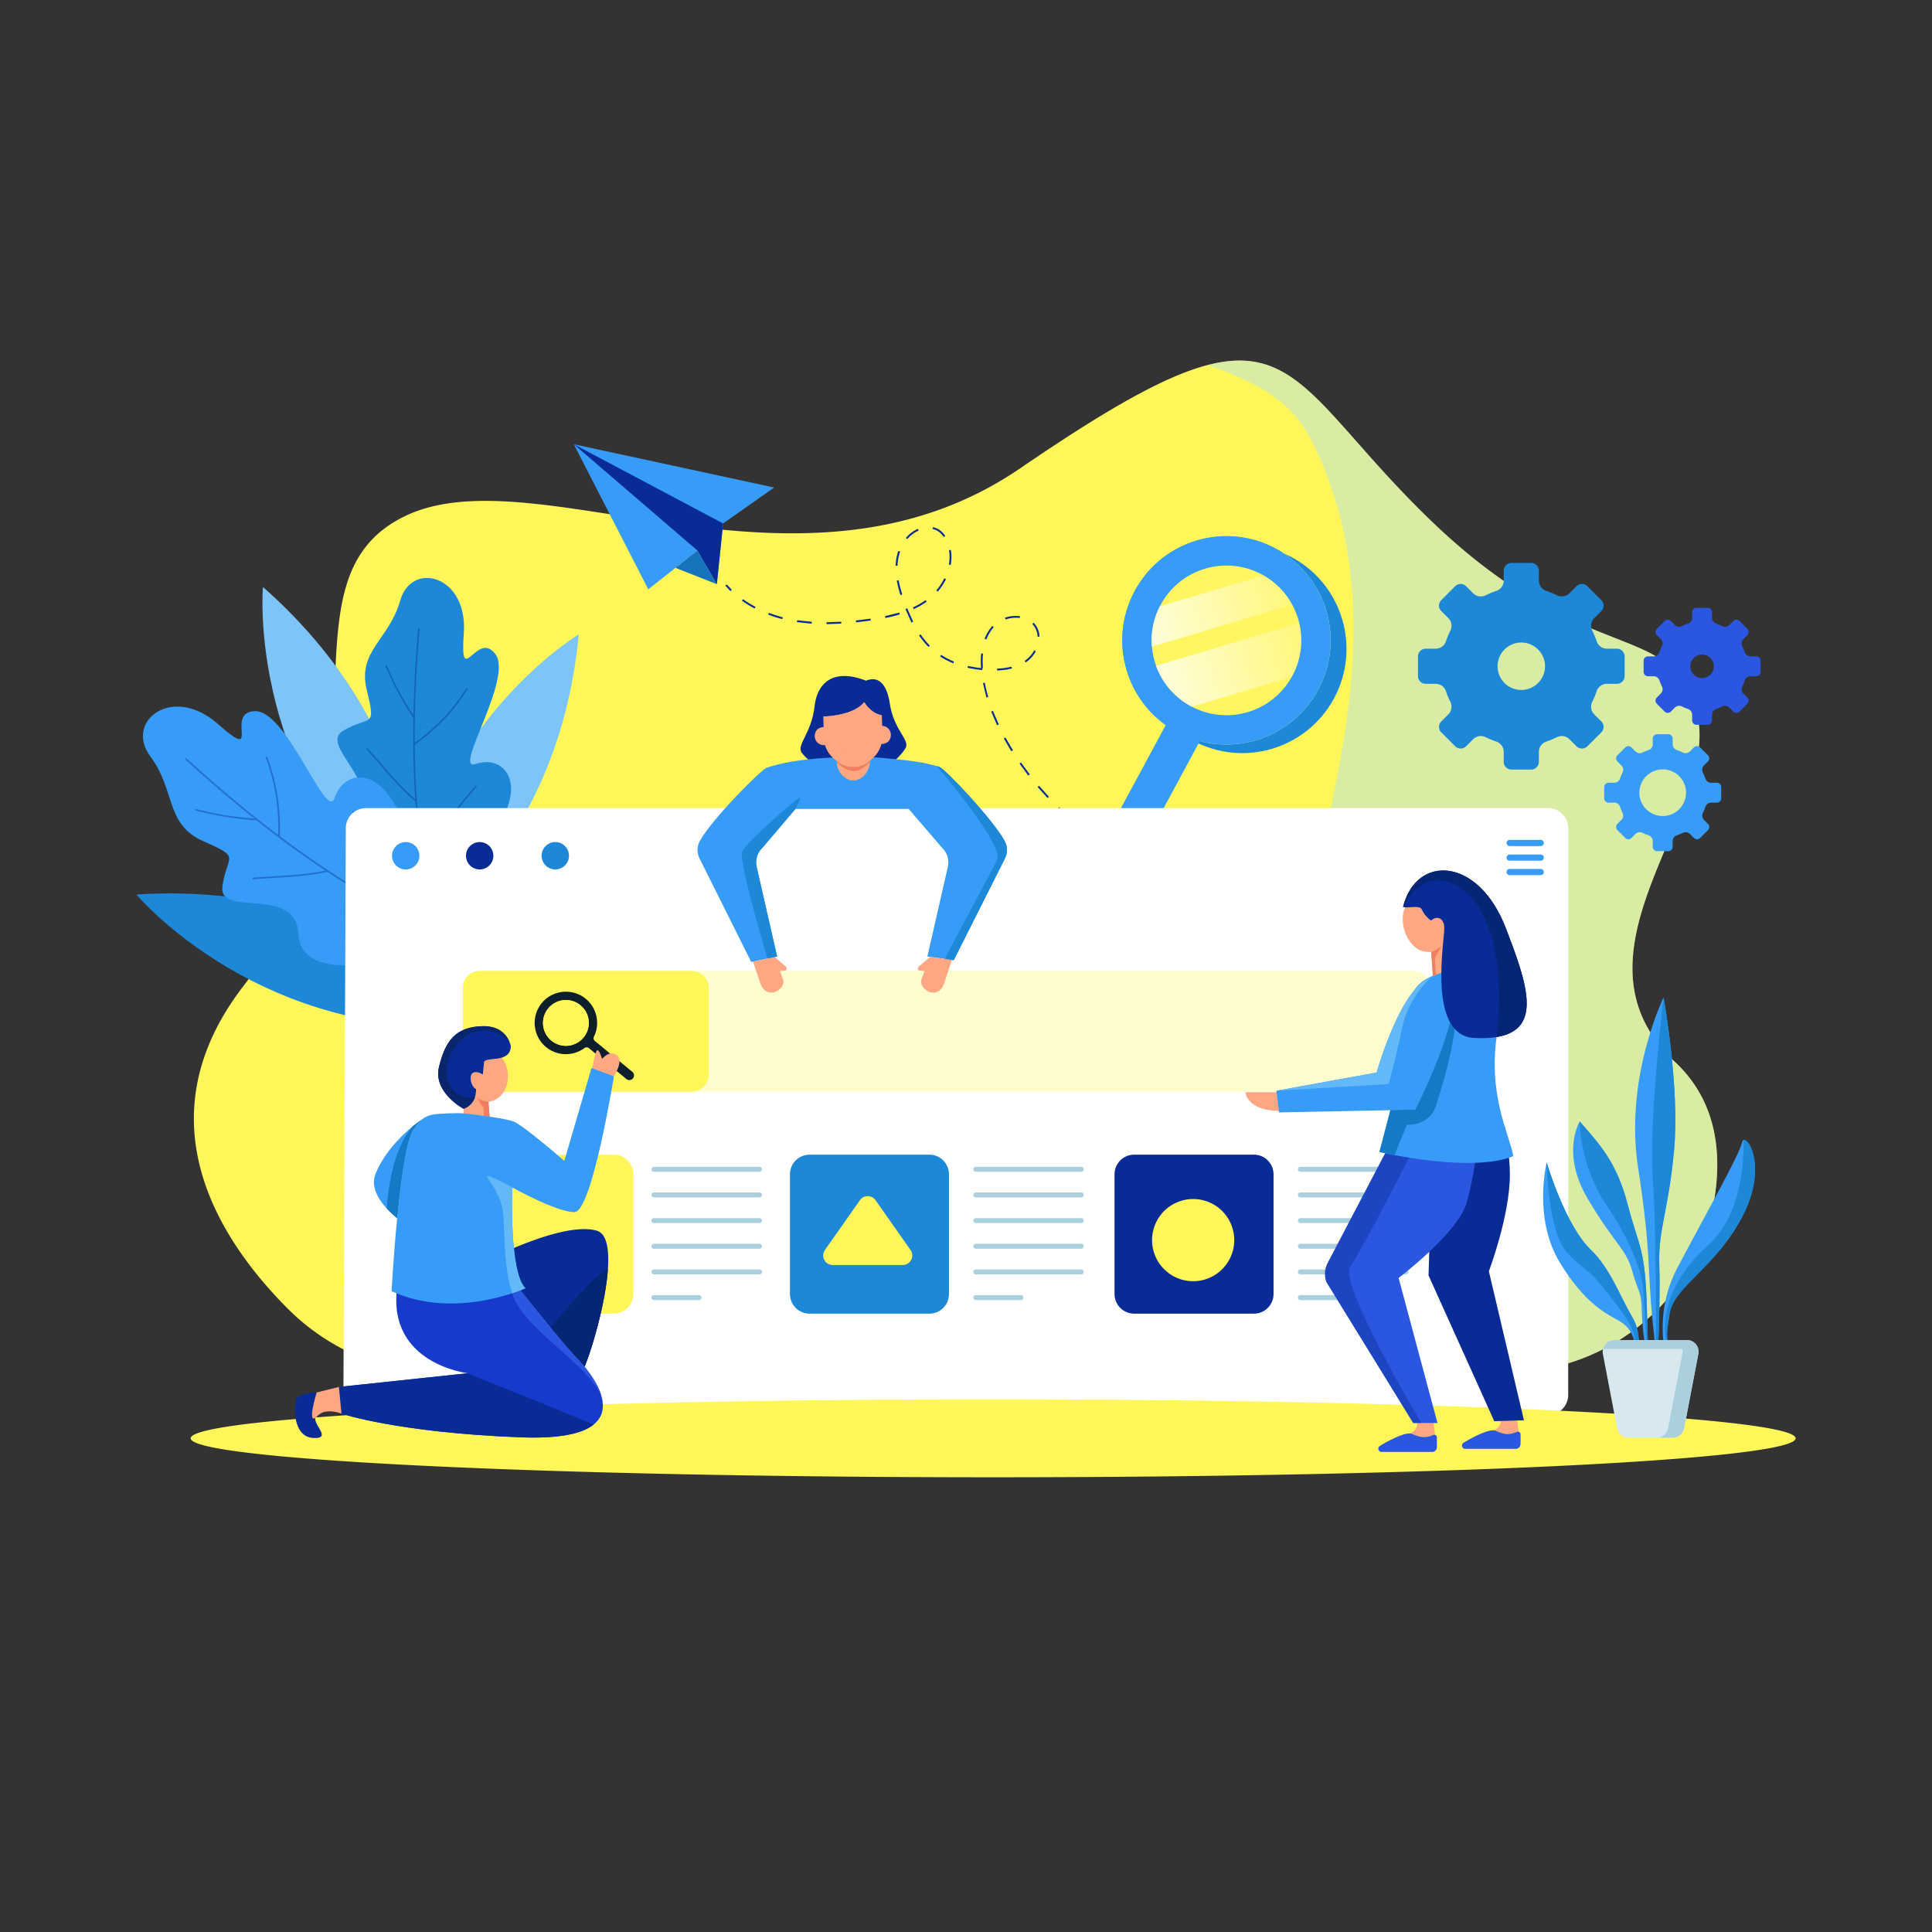 <svg xmlns="http://www.w3.org/2000/svg" xmlns:xlink="http://www.w3.org/1999/xlink" width="500" height="500" fill="none" xmlns:v="https://vecta.io/nano"><rect width="100%" height="100%" fill="#333333" stroke="none"/><style><![CDATA[.B{fill:#092b96}.C{fill:#379cf7}.D{fill:#1d88d8}.E{fill:#ffa683}.F{fill:#2b56e0}.G{fill:#fff65a}.H{fill:#abd0dd}.I{fill:#ef7f5e}.J{fill-rule:evenodd}]]></style><path d="M113.667 355.214h276.067c27.045 0 50.496-19.659 54.175-46.453.086-.629.162-1.262.228-1.898 1.202-11.637-1.174-23.147-10.628-32.011-30.254-28.363 11.975-64.919 5.673-90.131s-28.363-10.715-69.332-50.423-34.575-61.825-105.783-13.131c-57.146 39.078-125.637-4.412-159.673 12.606s.105 67.335-41.494 121.54c-26.244 34.196-6.581 65.132 11.511 83.31a57.89 57.89 0 0 0 20.868 13.417c5.873 2.184 12.122 3.174 18.388 3.174z" class="G"/><path opacity=".48" d="M439.181 184.721c-6.303-25.212-28.363-10.715-69.332-50.423-27.891-27.033-33.838-45.903-57.256-39.837 18.704 6.537 24.016 12.465 29.208 24.605 29.833 69.752-31.935 139.924 10.085 171.438 23.14 17.355-24.953 42.737-68.771 64.71h106.618c27.045 0 50.496-19.659 54.175-46.453.086-.629.162-1.262.228-1.898 1.202-11.637-1.174-23.147-10.628-32.011-30.254-28.362 11.976-64.919 5.673-90.131z" fill="#ade4f2"/><path d="M200.342 126.17l-51.841-11.199 19.271 37.546 12.703-10.052 5.045 8.72 1.625-15.726 13.197-9.289z" class="C"/><path d="M185.698 134.704l1.447.755-1.625 15.726-5.045-8.72-31.974-27.494 37.197 19.733z" class="B"/><path d="M174.794 146.956l10.727 4.231-5.048-8.724-5.679 4.493z" fill="#1574bc"/><path d="M189.052 152.984l-1.335-1.414.365-.316 1.308 1.386-.338.344zm136.266 79.11l-3.82-.328.053-.479 3.797.326-.03.481zm-7.62-.844l-3.77-.702.1-.472 3.747.699-.077.475zm-7.501-1.585l-3.685-1.059.143-.461 3.665 1.053-.123.467zm-7.317-2.289l-3.571-1.399.187-.445 3.551 1.39-.167.454zm-7.073-2.959l-3.427-1.721.226-.426 3.408 1.71-.207.437zm-6.772-3.596l-3.255-2.026.264-.403 3.236 2.014-.245.415zm-6.414-4.199l-3.054-2.317.3-.378 3.037 2.304-.283.391zm-5.998-4.775l-2.825-2.593.335-.348 2.808 2.578-.318.363zm-5.521-5.317l-2.564-2.852.366-.314 2.549 2.834-.351.332zm-4.987-5.826l-2.268-3.092.396-.275 2.255 3.072-.383.295zm-4.378-6.296l-.481-.782-1.461-2.526.422-.233 1.452 2.509.478.778-.41.254zm-3.694-6.723l-1.518-3.527.45-.174 1.503 3.495-.435.206zm-2.753-7.167l-.9-3.738.475-.089a39.14 39.14 0 0 0 .888 3.693l-.463.134zm2.766-6.995l-.019-.482c1.367-.052 2.622-.224 3.73-.51l.121.467c-1.142.294-2.432.471-3.832.525zm-3.85-.116c-1.314-.12-2.594-.321-3.807-.598l.107-.47a28.24 28.24 0 0 0 3.374.551l-.055-1.609c0-.748.038-1.481.112-2.178l.481.052c-.074.68-.11 1.395-.11 2.127l.058 1.649-.118.008-.042.468zm-7.49-1.747a19.96 19.96 0 0 1-3.428-1.783l.264-.403c1.021.667 2.146 1.253 3.345 1.74l-.181.446zm18.73-.224l-.27-.399.281-.197a7.73 7.73 0 0 0 2.191-2.52l.424.232c-.583 1.063-1.388 1.99-2.331 2.678l-.295.206zm-25.148-4.01c-.866-.877-1.69-1.881-2.449-2.985l.398-.273c.743 1.081 1.549 2.063 2.395 2.919l-.344.339zm14.966-1.925l-.45-.172c.489-1.275 1.164-2.396 2.008-3.33l.358.323c-.804.889-1.448 1.96-1.916 3.179zm13.271-.721c-.034-.813-.24-1.571-.614-2.252-.209-.38-.466-.728-.767-1.033l.345-.338a5.16 5.16 0 0 1 .844 1.14c.411.747.638 1.576.674 2.464l-.482.019zm-54.637-3.256l-.002-.482 3.807-.132.03.481-3.835.133zm-3.838-.115l-3.82-.416.073-.477 3.779.412-.032.481zm25.833-.287l-1.567-3.511.448-.177 1.549 3.469-.43.219zm-14.341-.062l-.052-.48 3.02-.37.766-.107.068.478-.769.107-3.033.372zm38.694-.74l-.156-.456c1.246-.429 2.622-.571 3.881-.394l-.068.478c-1.184-.167-2.482-.032-3.657.372zm-57.775-.096a34.99 34.99 0 0 1-3.668-1.164l.171-.451a34.17 34.17 0 0 0 3.617 1.148l-.12.467zm26.665-.287l-.096-.473 3.686-.922.14.462c-1.152.352-2.372.657-3.73.933zm7.336-2.297l-.203-.437c1.183-.549 2.284-1.183 3.27-1.883l.279.393c-1.011.718-2.136 1.366-3.346 1.927zm-41.18-.162c-1.155-.61-2.259-1.289-3.281-2.02l.281-.392a28.06 28.06 0 0 0 3.225 1.985l-.225.427zm37.747-3.485c-.43-1.363-.739-2.584-.946-3.734l.475-.086c.203 1.13.507 2.332.931 3.675l-.46.145zm9.647-.881l-.367-.314c.822-.96 1.519-2.014 2.069-3.132l.432.213c-.567 1.154-1.285 2.242-2.134 3.233zm-10.413-6.692l-.482-.017c.021-.581.076-1.157.164-1.712.111-.709.295-1.417.545-2.105l.453.165a10.91 10.91 0 0 0-.522 2.016c-.085.535-.138 1.092-.158 1.653zm13.774-.222l-.475-.084c.117-.663.177-1.326.177-1.97 0-.594-.051-1.182-.151-1.749l.475-.084c.106.594.159 1.211.159 1.833 0 .673-.063 1.364-.185 2.054zm-11.238-6.67l-.367-.313c.903-1.058 1.952-1.846 3.118-2.34l.188.444c-1.096.465-2.085 1.209-2.939 2.209zm9.425-.566c-.523-.762-1.137-1.328-1.823-1.682-.328-.169-.687-.296-1.067-.378l.102-.472c.421.091.82.232 1.186.421.758.39 1.431 1.008 2 1.837l-.398.274zm85.65 93.271a125.67 125.67 0 0 1-.615-.002l.004-.482 1.926-.009.009.482-1.324.011z" class="B"/><path d="M334.312 144.215l-2.099-1.019c11.583 7.596 15.619 22.918 8.926 35.328-6.696 12.416-21.716 17.46-34.426 11.954.644.426 1.311.821 2.004 1.195 13.104 7.067 29.456 2.174 36.526-10.936 7.067-13.103 2.173-29.455-10.931-36.522z" class="D"/><g class="C"><path d="M330.205 142.001c-13.105-7.068-29.458-2.174-36.526 10.931s-2.174 29.458 10.931 36.526 29.458 2.174 36.526-10.931 2.174-29.459-10.931-36.526zm-21.989 40.77c-9.412-5.076-12.927-16.821-7.851-26.233s16.821-12.927 26.233-7.851 12.927 16.821 7.851 26.233-16.821 12.927-26.233 7.851z"/><path d="M297.789 155.145c6.693-12.411 21.722-17.457 34.423-11.949-.644-.426-1.317-.824-2.01-1.198-13.104-7.067-29.456-2.173-36.523 10.93-7.07 13.109-2.177 29.461 10.927 36.529a26.44 26.44 0 0 0 2.105 1.022c-11.579-7.588-15.618-22.918-8.922-35.334z"/></g><path opacity=".05" d="M326.309 148.534c-9.497-4.916-21.181-1.203-26.096 8.294s-1.203 21.18 8.294 26.097 21.18 1.203 26.096-8.294 1.202-21.181-8.294-26.097z" fill="#fff"/><path d="M334.419 156.487l-36.3 10.859a19.16 19.16 0 0 1 2.045-10.415l26.81-8.023a19.18 19.18 0 0 1 7.445 7.579z" fill="url(#A)"/><path d="M334.603 174.631l-.293.531-25.859 7.734c-4.478-2.337-7.661-6.177-9.25-10.578l37.039-11.085a19.28 19.28 0 0 1-1.637 13.398z" fill="url(#B)"/><path d="M311.924 189.166l-8.562-4.617-27.98 51.882 8.561 4.617 27.981-51.882z" class="C"/><path d="M420.453 174.966v-5.085c0-1.107-.898-2.005-2.005-2.005h-2.588c-1.219 0-2.277-.797-2.663-1.953a20.48 20.48 0 0 0-1.109-2.677c-.547-1.092-.364-2.405.5-3.269l1.83-1.83c.783-.783.783-2.053 0-2.836l-3.596-3.596c-.783-.783-2.052-.783-2.835 0l-1.83 1.83c-.864.864-2.177 1.047-3.269.5-.859-.43-1.754-.801-2.677-1.109-1.157-.386-1.953-1.444-1.953-2.663v-2.588c0-1.107-.898-2.005-2.005-2.005h-5.085c-1.107 0-2.005.898-2.005 2.005v2.588c0 1.219-.796 2.277-1.953 2.663a20.48 20.48 0 0 0-2.677 1.109c-1.093.547-2.405.364-3.269-.5l-1.83-1.83c-.783-.783-2.052-.783-2.835 0l-3.596 3.596c-.783.783-.783 2.053 0 2.836l1.83 1.83c.864.864 1.047 2.176.5 3.269a20.48 20.48 0 0 0-1.109 2.677c-.386 1.157-1.444 1.953-2.663 1.953h-2.589c-1.107 0-2.005.898-2.005 2.005v5.085c0 1.107.898 2.005 2.005 2.005h2.589c1.219 0 2.277.796 2.663 1.953a20.48 20.48 0 0 0 1.109 2.677c.546 1.092.363 2.405-.5 3.269l-1.83 1.83c-.783.783-.783 2.053 0 2.835l3.596 3.596c.783.783 2.052.783 2.835 0l1.83-1.83c.864-.864 2.176-1.047 3.269-.5a20.48 20.48 0 0 0 2.677 1.109c1.157.385 1.953 1.444 1.953 2.663v2.588c0 1.107.898 2.005 2.005 2.005h5.085c1.107 0 2.005-.898 2.005-2.005v-2.588c0-1.219.797-2.277 1.953-2.663a20.48 20.48 0 0 0 2.677-1.109c1.093-.547 2.405-.363 3.269.5l1.83 1.83c.783.783 2.052.783 2.835 0l3.596-3.596c.783-.783.783-2.053 0-2.835l-1.83-1.83c-.864-.864-1.047-2.176-.5-3.269a20.48 20.48 0 0 0 1.109-2.677c.385-1.157 1.444-1.953 2.663-1.953h2.588c1.108 0 2.005-.898 2.005-2.005zm-26.742 3.597a6.14 6.14 0 0 1-6.139-6.139 6.14 6.14 0 0 1 6.139-6.139 6.14 6.14 0 0 1 6.139 6.139 6.14 6.14 0 0 1-6.139 6.139z" class="D"/><path d="M445.441 206.587v-2.878c0-.627-.508-1.135-1.135-1.135h-1.465c-.69 0-1.289-.451-1.507-1.106a11.5 11.5 0 0 0-.628-1.515c-.309-.618-.206-1.361.283-1.85l1.036-1.036c.443-.443.443-1.161 0-1.605l-2.035-2.035c-.443-.443-1.161-.443-1.605 0l-1.036 1.036c-.489.489-1.232.592-1.85.283a11.52 11.52 0 0 0-1.515-.628c-.655-.218-1.105-.817-1.105-1.507v-1.465c0-.627-.508-1.135-1.135-1.135h-2.878c-.627 0-1.135.508-1.135 1.135v1.465c0 .69-.451 1.289-1.105 1.507a11.5 11.5 0 0 0-1.515.628c-.618.309-1.361.206-1.85-.283l-1.036-1.036c-.443-.443-1.162-.443-1.605 0l-2.035 2.035c-.443.443-.443 1.161 0 1.605l1.036 1.036c.489.489.592 1.232.283 1.85a11.52 11.52 0 0 0-.628 1.515c-.218.655-.817 1.105-1.507 1.105h-1.465c-.627 0-1.135.508-1.135 1.135v2.878c0 .627.508 1.134 1.135 1.134h1.465c.69 0 1.289.451 1.507 1.105a11.5 11.5 0 0 0 .628 1.515c.309.618.206 1.361-.283 1.85l-1.036 1.036c-.443.443-.443 1.161 0 1.605l2.035 2.035c.443.443 1.162.443 1.605 0l1.036-1.036c.489-.489 1.232-.592 1.85-.283a11.72 11.72 0 0 0 1.515.628c.655.218 1.105.817 1.105 1.507v1.465c0 .627.508 1.135 1.135 1.135h2.878c.627 0 1.135-.508 1.135-1.135v-1.465c0-.69.451-1.289 1.105-1.507a11.5 11.5 0 0 0 1.515-.628c.618-.309 1.361-.206 1.85.283l1.036 1.036c.443.443 1.161.443 1.605 0l2.035-2.035c.443-.443.443-1.162 0-1.605l-1.036-1.036c-.489-.489-.592-1.232-.283-1.85a11.66 11.66 0 0 0 .628-1.515c.218-.655.817-1.105 1.507-1.105h1.465c.627.001 1.135-.506 1.135-1.133zm-15.134 4.602a6.04 6.04 0 0 1 0-12.08 6.04 6.04 0 0 1 0 12.08z" class="C"/><path d="M455.634 173.879v-2.878c0-.627-.508-1.135-1.135-1.135h-1.465c-.69 0-1.289-.451-1.507-1.105a11.5 11.5 0 0 0-.628-1.515c-.309-.618-.206-1.361.283-1.85l1.036-1.036c.443-.443.443-1.161 0-1.605l-2.035-2.035c-.443-.443-1.161-.443-1.605 0l-1.036 1.036c-.489.489-1.232.592-1.85.283a11.72 11.72 0 0 0-1.515-.628c-.655-.218-1.105-.817-1.105-1.507v-1.465c0-.627-.508-1.135-1.135-1.135h-2.878c-.627 0-1.135.508-1.135 1.135v1.465c0 .69-.451 1.289-1.105 1.507-.523.174-1.028.384-1.515.628-.618.309-1.361.206-1.85-.283l-1.036-1.036c-.443-.443-1.161-.443-1.604 0l-2.035 2.035c-.443.443-.443 1.161 0 1.605l1.036 1.036c.489.489.592 1.232.283 1.85a11.52 11.52 0 0 0-.628 1.515c-.218.655-.817 1.105-1.507 1.105h-1.465c-.627 0-1.134.508-1.134 1.135v2.878c0 .627.508 1.135 1.134 1.135h1.465c.69 0 1.289.451 1.507 1.105a11.5 11.5 0 0 0 .628 1.515c.309.618.206 1.361-.283 1.85l-1.036 1.036c-.443.443-.443 1.162 0 1.605l2.035 2.035c.443.443 1.161.443 1.604 0l1.036-1.036c.489-.489 1.232-.592 1.85-.283a11.58 11.58 0 0 0 1.515.628c.655.218 1.105.817 1.105 1.507v1.465c0 .627.508 1.135 1.135 1.135h2.878c.627 0 1.135-.508 1.135-1.135v-1.465c0-.69.451-1.289 1.105-1.507a11.5 11.5 0 0 0 1.515-.628c.618-.309 1.361-.206 1.85.283l1.036 1.036c.443.443 1.161.443 1.605 0l2.035-2.035c.443-.443.443-1.162 0-1.605l-1.036-1.036c-.489-.489-.592-1.232-.283-1.85a11.72 11.72 0 0 0 .628-1.515c.218-.655.817-1.105 1.507-1.105h1.465c.627 0 1.135-.508 1.135-1.135zm-15.134 1.602a3.04 3.04 0 1 1 0-6.082 3.04 3.04 0 1 1 0 6.082z" class="F"/><path d="M125.507 265.385s-28.957-37.78-90.214-33.89c0 0 32.464 38.829 90.214 33.89z" class="D"/><g fill="#7dc4f9"><path d="M107.822 239.683s6.267-47.187-39.774-87.779c0 0-4.531 50.409 39.774 87.779z"/><path d="M103.336 245.783s40.796-22.066 46.453-81.605c0 0-42.343 25.278-46.453 81.605z"/></g><path d="M112.603 242.436s-33.98-20.854-21.586-31.425c9.283-7.918-9.017-18.082-2.054-22.009s8.41-.324 5.956-10.448 5.725-12.872 8.673-23.177 17.506-6.516 16.442 8.453 3.32-.893 8.142 5.409-11.181 30.563-5.096 28.495 10.767 2.561 8.664 9.867c-4.916 17.075-19.141 34.835-19.141 34.835z" class="D"/><path opacity=".39" d="M113.779 249.932c-.06-.03-.096-.079-.11-.152-2.282-11.554-5.044-26.796-6.157-42.245l-.009-.121-.092-.079c-3.51-3.003-6.576-6.557-9.542-9.994l-2.951-3.384c-.057-.064-.062-.113-.016-.172.064-.084.202-.138.306-.087.026.013.05.032.073.057l2.888 3.311c2.738 3.172 5.57 6.451 8.76 9.296l.531.473-.047-.71c-.427-6.515-.573-13.169-.445-20.346l.003-.19-.174-.08c-.037-.019-.056-.035-.073-.06a77.45 77.45 0 0 1-6.965-13.043c-.034-.08-.023-.139.033-.192.071-.066.19-.09.265-.053.037.018.065.051.086.102 1.736 4.169 3.863 8.216 6.319 12.029l.514.797.022-.948c.159-6.781.552-13.789 1.201-21.422.008-.091.047-.113.062-.121.056-.031.146-.028.22.009.087.043.127.114.119.211-.887 10.433-1.3 19.866-1.263 28.834l.002.566.459-.331a48.53 48.53 0 0 0 12.85-13.736c.039-.063.078-.092.158-.051a.3.3 0 0 1 .149.18c.018.064.008.125-.029.186-3.491 5.595-8.007 10.355-13.425 14.15l-.151.092.001.165c.045 5.036.222 9.701.541 14.259l.006.081.047.066a.17.17 0 0 1 .008.188l-.037.073.006.081c.292 4.026.717 8.251 1.3 12.918l.095.764.434-.637c4.089-5.997 8.546-11.806 13.247-17.265.068-.079.15-.095.244-.048.068.034.122.097.134.156.006.027.007.072-.047.134-4.956 5.756-9.624 11.87-13.873 18.175l-.061.091.014.109c1.064 8.169 2.55 16.988 4.676 27.755.019.098-.019.127-.037.141-.069.053-.186.06-.269.018z" class="B"/><path d="M117.194 243.751s-39.071 15.014-39.972-2.065c-.675-12.792-20.828-4.025-19.657-12.335s5.098-7.217-4.908-11.633-7.076-12.987-13.784-22.022 5.742-18.751 17.54-8.31 1.375-3.337 9.705-3.335 18.339 28.826 20.499 22.434 9.007-7.34 13.755-.924c11.097 14.996 16.822 38.19 16.822 38.19z" class="C"/><path opacity=".39" d="M124.193 247.555c-.063.031-.127.029-.196-.005-11.087-5.472-25.555-12.898-39.142-21.831l-.107-.07-.125.026c-4.743 1.009-9.663 1.297-14.421 1.575l-4.704.3c-.09.007-.133-.02-.154-.096-.029-.107.014-.257.123-.311a.27.27 0 0 1 .094-.024l4.603-.294c4.391-.258 8.932-.525 13.34-1.368l.733-.141-.621-.414c-5.703-3.803-11.343-7.928-17.243-12.615l-.156-.124-.177.094c-.039.019-.064.024-.097.022-5.169-.349-10.323-1.196-15.317-2.519-.088-.023-.131-.069-.139-.15-.01-.102.046-.216.125-.254.039-.019.084-.022.14-.007 4.583 1.214 9.314 2.025 14.06 2.411l.992.08-.776-.623c-5.551-4.461-11.141-9.261-17.09-14.673-.071-.064-.064-.111-.061-.129.009-.066.07-.14.148-.178.091-.045.176-.033.251.036 8.131 7.399 15.729 13.763 23.229 19.457l.473.359.017-.594a50.95 50.95 0 0 0-3.248-19.477c-.027-.073-.027-.123.058-.165a.32.32 0 0 1 .245-.009c.065.026.11.073.136.143 2.436 6.481 3.521 13.284 3.226 20.221l-.02.185.139.104c4.226 3.177 8.227 6.007 12.231 8.649l.071.047.085.004c.074.003.128.041.162.113l.037.078.071.047c3.542 2.326 7.335 4.669 11.597 7.161l.698.408-.254-.768c-2.389-7.236-4.387-14.659-5.937-22.061-.022-.107.016-.186.116-.234.072-.035.158-.04.216-.012.026.013.064.04.082.124 1.634 7.805 3.752 15.599 6.295 23.164l.036.109.1.058c7.489 4.327 15.788 8.717 26.12 13.817.094.046.094.098.094.122a.29.29 0 0 1-.158.232z" class="B"/><path d="M400.637 209.137H94.707a5.21 5.21 0 0 0-5.211 5.211l-.63 149.178a5.21 5.21 0 0 0 5.211 5.211l306.56-2.521a5.21 5.21 0 0 0 5.211-5.211V214.348a5.21 5.21 0 0 0-5.211-5.211z" fill="#fff"/><g class="G"><path d="M365.914 251.277H124.142c-2.403 0-4.352 1.948-4.352 4.352v22.546c0 2.403 1.948 4.352 4.352 4.352h241.772c2.403 0 4.352-1.948 4.352-4.352v-22.546a4.35 4.35 0 0 0-4.352-4.352z" fill-opacity=".3"/><path d="M178.989 251.277h-54.847c-2.403 0-4.352 1.948-4.352 4.352v22.546c0 2.403 1.948 4.352 4.352 4.352h54.847c2.444 0 4.425-1.981 4.425-4.425v-22.399c0-2.445-1.981-4.426-4.425-4.426zm-20.175 47.543h-30.971c-2.813 0-5.093 2.28-5.093 5.093v30.971c0 2.813 2.28 5.093 5.093 5.093h30.971c2.813 0 5.092-2.28 5.092-5.093v-30.971c0-2.813-2.28-5.093-5.092-5.093z"/></g><path d="M240.505 298.82h-30.971c-2.813 0-5.093 2.28-5.093 5.093v30.971c0 2.813 2.28 5.093 5.093 5.093h30.971c2.813 0 5.092-2.28 5.092-5.093v-30.971c.001-2.813-2.279-5.093-5.092-5.093z" class="D"/><g class="H"><use xlink:href="#C"/><use xlink:href="#D"/><use xlink:href="#E"/><use xlink:href="#C" y="19.927"/><use xlink:href="#D" y="19.927"/><use xlink:href="#F"/><use xlink:href="#C" x="83.286"/><use xlink:href="#D" x="83.286"/><use xlink:href="#E" x="83.286"/><use xlink:href="#C" x="83.286" y="19.927"/><use xlink:href="#D" x="83.286" y="19.927"/><use xlink:href="#F" x="83.286"/></g><path d="M324.5 298.82h-30.971c-2.813 0-5.093 2.28-5.093 5.093v30.971c0 2.813 2.28 5.093 5.093 5.093H324.5c2.813 0 5.092-2.28 5.092-5.093v-30.971c0-2.813-2.279-5.093-5.092-5.093z" class="B"/><g class="H"><use xlink:href="#C" x="167.281"/><use xlink:href="#D" x="167.281"/><use xlink:href="#E" x="167.281"/><use xlink:href="#C" x="167.281" y="19.927"/><use xlink:href="#D" x="167.281" y="19.927"/><use xlink:href="#F" x="167.281"/></g><g class="C"><g class="J"><use xlink:href="#G"/><use xlink:href="#G" y="3.793"/><use xlink:href="#G" y="7.522"/></g><use xlink:href="#H"/></g><use xlink:href="#H" x="19.145" class="B"/><use xlink:href="#H" x="38.713" class="D"/><path d="M235.64 323.489l-9.048-12.876c-.985-1.402-3.063-1.402-4.048 0l-9.048 12.876c-1.152 1.639.021 3.896 2.024 3.896h18.097c2.003-.001 3.175-2.257 2.023-3.896zm73.15 8.089a10.64 10.64 0 0 0 10.636-10.636 10.64 10.64 0 0 0-10.636-10.636 10.64 10.64 0 0 0-10.636 10.636 10.64 10.64 0 0 0 10.636 10.636zm155.917 40.654c0-5.57-92.981-10.085-207.679-10.085s-207.679 4.515-207.679 10.085 92.981 10.085 207.679 10.085 207.679-4.516 207.679-10.085z" class="G"/><g class="J"><path d="M230.266 181.988c-.351-2.4-1.647-7.657-6.143-5.831-8.772-3.395-12.687.89-13.31 6.588-.783 7.155-4.799 10.015-3.311 12.066 1.862 2.567 7.611 6.316 13.55 6.453 6.201.125 11.642-4.891 13.276-7.609 1.305-2.171-3.02-4.543-4.062-11.667z" class="B"/><path d="M260.004 217.636c-3.14-5.718-15.477-18.685-16.856-19.154-3.857-1.312-9.978-1.902-13.598-2.21-2.358-.394-8.988-.315-8.988-.315l-2.625.042c-3.397-.001-12.855.421-19.539 2.694-1.378.469-14.138 13.225-17.278 18.944-.739 1.346-.797 2.982-.155 4.381l13.452 26.947 6.701-1.426-5.307-23.254c-.382-1.792.195-3.659 1.509-4.882l8.536-10.055h12.081 17.228l8.639 10.055c1.314 1.223 1.891 3.09 1.509 4.882l-5.307 23.254 6.819.96 13.334-26.481c.642-1.4.584-3.036-.155-4.382z" class="C"/><g class="E"><path d="M200.484 247.665l2.912 2.514c.394.332.195.995-.311 1.034l-1.233.095.807 2.166c.841 2.256-3.858 5.712-5.797 1.247l-1.984-5.862 5.606-1.194zm40.265-.025l-3.012 2.539c-.394.332-.195.995.311 1.034l1.234.095-.807 2.166c-.841 2.256 3.858 5.712 5.797 1.247l2.081-6.314-5.604-.767zm-12.544-62.524l.111 5.437c.041 2.02-.749 3.964-2.188 5.378l-.715.688a6.6 6.6 0 0 1-9.038.185l-.733-.659a7.28 7.28 0 0 1-2.414-5.268l-.111-5.452s7.661-.075 10.585-3.71c0 0 1.48 2.815 4.503 3.401z"/><path d="M228.205 185.116l.111 5.437c.041 2.02-.749 3.964-2.188 5.378l-.715.688a6.6 6.6 0 0 1-9.038.185l-.733-.659a7.28 7.28 0 0 1-2.414-5.268l-.111-5.452s7.593-.069 10.518-3.704c0 0 1.547 2.809 4.57 3.395z"/><path d="M215.123 191.902c1.413-2.37-1.101-4.784-3.412-3.276-.18.118-.336.28-.446.464-1.418 2.372 1.102 4.79 3.413 3.276a1.45 1.45 0 0 0 .445-.464zm15.024-.306c1.382-2.315-.985-4.672-3.248-3.377-.299.171-.546.429-.705.735-1.202 2.314 1.251 4.582 3.507 3.107.181-.118.336-.28.446-.465zm-5.044 5.572c0-2.379-1.913-4.307-4.273-4.307s-4.274 1.928-4.274 4.307 1.913 4.808 4.274 4.808 4.273-2.43 4.273-4.808z"/></g><path d="M216.576 196.968c-.003.068-.02.131-.02.2 0 .173 2.215 2.393 4.39 2.387 2.097-.005 4.157-2.23 4.157-2.387 0-.085-.02-.164-.025-.247-2.432 2.078-6.033 2.109-8.502.047z" class="I"/></g><path d="M201.118 247.538l-5.307-23.254c-.382-1.792.195-3.659 1.509-4.882l8.536-10.055s1.891-3.249.945-2.828-13.551 11.293-14.707 13.919c-.881 2.003 4.102 19.46 6.517 27.634l2.507-.534zm42.03-49.055l-.702-.223c2.444 2.872 17.258 20.51 15.619 24.174-1.478 3.305-10.727 20.063-13.57 25.736l2.33.328 13.334-26.481c.642-1.399.584-3.035-.155-4.381-3.14-5.718-15.477-18.684-16.856-19.153z" class="D"/><path d="M119.73 329.376l.765 2.145 11.34-1.156s12.496 15.928 17.681 21.355a32.68 32.68 0 0 1 1.772 2.005c3.301-8.001 9.987-33.208 3.189-35.212-10.044-2.966-34.747 10.863-34.747 10.863z" class="B"/><path d="M142.456 343.57c2.686 3.236 5.297 6.304 7.059 8.15a32.68 32.68 0 0 1 1.772 2.005c2.061-4.98 5.427-16.627 6.033-25.197-2.265.326-9.912 9.101-14.864 15.042z" fill="#052575"/><path d="M131.837 330.364s12.495 15.927 17.682 21.361 17.043 21.489-14.82 20.254-46.334-6.129-46.334-6.129l-.659-6.916 33.344-3.54s-20.83-2.429-18.278-22.065l29.065-2.965z" fill="#173acc"/><path d="M132.433 332.825l.568-.986c3.219 4.071 12.293 15.458 16.518 19.885 2.04 2.137 5.11 5.917 6.148 9.642-2.439-5.666-9.936-10.967-16.324-17.196-8.251-8.044-6.91-11.345-6.91-11.345z" class="F"/><path d="M81.944 360.374l-.287.019c-1.142.086-4.292.259-4.931 1.679-.741 1.646-.998 9.828 4.353 10.075s-.988-4.024.834-5.784l.031-5.989zm5.763-1.441l33.344-3.54s3.623 1.564 14.82 6.01l17.784 7.245c-2.844 2.3-8.581 3.732-18.955 3.33-31.862-1.235-46.334-6.129-46.334-6.129l-.659-6.916z" class="B"/><path d="M88.366 365.849s-4.034-1.688-6.175.576c-3.085 3.263-.247-6.051-.247-6.051l5.763-1.441.659 6.916z" class="E"/><path d="M163.646 277.391l-9.698-7.985a.93.93 0 0 1-.238-1.124c1.708-3.482.735-7.849-2.667-10.209-3.123-2.161-7.431-1.821-10.167.805-.543.52-.992 1.094-1.357 1.699-2.019 3.362-1.337 7.787 1.764 10.37 2.924 2.435 7.053 2.449 9.976.28.092-.068.195-.116.302-.148.289-.083.607-.021.846.178l9.698 7.985a1.18 1.18 0 0 0 .88.27 1.19 1.19 0 0 0 .813-.428 1.2 1.2 0 0 0-.152-1.693zm-12.641-8.869a5.92 5.92 0 0 1-9.099-7.577 5.92 5.92 0 0 1 9.099 7.577z" fill="#0d1f2b"/><path d="M150.244 260.185a5.92 5.92 0 0 0-7.577 9.099 5.92 5.92 0 0 0 7.577-9.099z" class="G"/><path d="M158.462 272.61c-.861-.117-1.817.556-2.657 1.401-.245-.817-.676-2.034-1.122-2.217-.679-.278-1.482 5.341-1.482 5.341l.479-.406-.118.189 4.721 2.448c3.012-4.154 2.324-6.463.179-6.756z" class="E"/><path d="M102.786 315.286c.942-9.708 2.341-20.087 4.15-22.875.914-1.408 1.734-2.387 2.742-3.04-.009-.009-8.794 5.586-12.421 14.231-1.754 4.196 1.603 8.429 5.529 11.684z" class="C"/><path d="M126.712 288.987l-.305-3.822c1.214-.195 2.349-.74 3.245-1.668 2.375-2.473 2.336-7.132.201-9.773-1.979.597-4.497.188-4.588 1.272l-.312 3.096c-1.635-1.032-3.362-.883-3.135 1.311.091.876.714 2.278 1.356 2.388 0 0 .493 3.725-3.18 5.172l-.013 1.318 6.731.706z" class="E"/><path d="M113.612 276.122c1.612-6.634 4.211-10.376 11.288-10.55 6.453-.158 7.308 5.21 7.308 5.21-.202 4.645-6.798 2.449-6.946 4.211-.145 1.722-.31 3.096-.31 3.096-1.636-1.03-3.358-.882-3.134 1.311.09.881.716 2.279 1.36 2.392 0 0 .492 3.723-3.183 5.17 0 0-7.989-4.227-6.383-10.84z" class="B"/><path d="M113.612 276.122c1.612-6.634 4.211-10.376 11.288-10.55 4.282-.105 6.098 2.223 6.836 3.802-3.146-2.977-10.03-4.78-14.347 2.146-3.734 5.991-1.38 13.234 5.531 12.439-.357 1.082-1.156 2.305-2.926 3.002 0 0-7.988-4.226-6.382-10.839z" fill="#09256b"/><path d="M124.944 286.382c-.608-.376-1.302-2.315-1.302-2.315.724.839 2.769 1.099 2.769 1.099l.299 3.821-1.51-.16c.041-1.195.003-2.284-.256-2.445z" class="I"/><path d="M101.337 334.166s1.972-36.159 5.594-41.757c1.513-2.339 2.778-3.486 5.063-3.952 1.424-.29 6.564-.454 8.011-.317 3.15.298 11.037 1.344 12.943 2.118 2.635 1.07 13.099 10.182 13.099 10.182l7.031-24.045 5.804 2.161s-5.66 35.053-10.189 35.135-16.117-6.381-16.117-6.381-.868 22.048 3.413 26.082c.002.001-18.098 8.355-34.652.774z" class="C"/><path d="M106.967 291.37l2.702-2.009c-.998.662-1.819 1.641-2.733 3.049-1.809 2.788-3.208 13.167-4.15 22.875-.963-.798-1.89-1.655-2.717-2.556.427-5.775 1.892-15.977 6.898-21.359z" fill="#147ac6"/><path d="M126.09 304.617c-.619-1.238 6.488 2.693 6.488 2.693s-.868 22.048 3.413 26.082c0 0-1.265.581-3.417 1.296-2.468-7.373-1.907-17.327-2.359-20.789-.618-4.744-3.506-8.044-4.125-9.282z" fill="#63b8f7"/><path d="M366.802 367.775l-.071 1.122c-.136 1.249-1.447 1.936-1.749 2.078.167.015.318.047.445.103 2.154.937 3.387 1.178 5.48.285.163-.069.333-.071.482-.022l-.447-3.567h-4.14v.001z" class="E"/><path d="M371.858 374.596c.046-.889.026-1.888-.003-2.641-.018-.472-.505-.78-.939-.595-2.099.897-3.333.658-5.49-.282-1.656-.721-7.019 2.272-8.337 3.146l-.021.014c-.681.458-.338 1.528.483 1.528h13.073c.658.001 1.2-.513 1.234-1.17z" class="F"/><path d="M388.448 366.97l-.071 1.122c-.136 1.249-1.447 1.936-1.749 2.078.167.015.318.047.445.103 2.154.937 3.386 1.178 5.48.285.163-.069.333-.071.482-.022l-.447-3.567h-4.14v.001z" class="E"/><path d="M393.504 373.792a31.32 31.32 0 0 0-.003-2.641c-.018-.472-.505-.78-.939-.595-2.099.897-3.333.658-5.49-.282-1.656-.722-7.019 2.272-8.337 3.146l-.021.014c-.681.458-.338 1.528.483 1.528h13.073c.657 0 1.2-.514 1.234-1.17z" class="F"/><path d="M389.455 291.583c.02 1.834 1.303 6.813 1.303 12.382 0 10.688-5.44 25.032-5.44 25.032l9.075 38.571-7.679.233-17.012-37.736 1.233-40.374 18.52 1.892z" class="B"/><path d="M383.346 289.416s-1.212 12.569-3.767 21.831c-2.135 7.741-17.617 19.486-17.617 19.486l10.054 37.547h-6.276l-22.463-36.48c-.562-1.563-.475-3.286.241-4.784l21.443-40.921 18.385 3.321z" class="F"/><path d="M330.358 282.663l-8.057.011s.403 4.823 8.782 4.823l-.725-4.834zm43.326-40.906c.06-.403.195-1.491.133-2.113-.246-2.49-1.737-2.931-3.457-1.39 0 0-1.56-.97-2.414-2.902-.507-1.147-2.654-.268-4.327-.599-1.448 3.519-.12 8.361 2.93 10.617 1.24.917 2.394 1.029 3.861 1.021l.412 6.22 7.55-2.013-.112-3.66c-2.894.086-4.993-2.4-4.576-5.181z" class="E"/><path opacity=".4" d="M367.818 368.279c-1.592-2.698-21.305-36.296-18.402-40.395 3.025-4.271 16.549-30.785 16.549-30.785l-3.203-4.093-2.502 2.059-16.742 31.95a6.21 6.21 0 0 0-.241 4.784l22.463 36.48h2.078z" class="B"/><g class="C"><path d="M365.205 259.225c.405-7.681 12.354-8.284 13.64-8.304 1.711-.025 3.312.893 4.407 2.105 1.921 2.127 5.554 6.784 4.388 13.348-2.989 16.827 3.203 27.56 3.995 32.843-11.111 4.496-34.641-1.082-34.641-1.082l7.178-27.348 1.033-11.562z"/><path d="M356.29 277.569s7.315-26.529 16.638-25.002c10.321 1.691-6.673 34.611-6.673 34.611l-35.234.712-.712-5.605 25.981-4.716z"/></g><path d="M371.567 286.289c-1.73 5.221-7.474 4.803-7.474 4.803l-3.202 7.852-3.894-.805 2.84-10.828 6.42-.129s11.818-22.912 9.75-31.488c.371.741 3.179 7.627-4.44 30.595z" fill="#147ac6"/><path d="M381.536 268.627c-11.919-.613-7.896-23.823-7.761-28.317.076-2.497-1.698-3.596-3.419-2.06 0 0-1.553-.965-2.413-2.896-.507-1.15-3.173-.275-4.847-.605 3.403-13.724 19.505-13.081 26.626 5.494 6.139 16.017 10.855 29.363-8.186 28.384z" class="B"/><path d="M371.438 247.651c.3-.3 1.568-2.803 1.568-2.803-.634.609-1.805 1.183-2.329 1.423l-.266.118.412 6.22.846-.226c-.192-1.884-.424-4.539-.231-4.732z" class="I"/><path d="M362.94 265.78c1.557-7.318 6.383-11.945 7.566-12.988-8.138 2.742-14.217 24.777-14.217 24.777l-25.981 4.716 29.073-1.735s1.78-6.406 3.559-14.77z" fill="#63b8f7"/><path d="M376.109 228.766c8.663 3.889 13.633 17.969 11.255 39.614 12.058-2.001 7.765-14.031 2.358-28.136-7.12-18.575-23.223-19.219-26.626-5.494 0 0 4.293-9.898 13.013-5.984z" fill="#052575"/><path d="M450.851 295.631c-.565 3.059-10.614 20.777-16.824 32.632-4.86 9.277-3.822 18.092-3.141 21.491h1.191c-.714-4.098-1.003-3.471.026-9.863 1.129-7.011 12.086-11.884 18.973-25.395s.34-21.924-.225-18.865zm-23.101 46.852l.754 7.271h.604c.204-5.7.552-15.546.319-22.125-.344-9.688 2.324-13.681 3.825-30.018s-2.727-39.46-2.727-39.46-10.152 20.75-6.613 43.845 2.3 25.669 3.838 40.487zm-2.866-3.256c.072 3.656.694 8.135 1.066 10.527h.643c-.108-1.695-.234-4.802-.36-10.322-.39-16.73-2.099-16.536-4.997-27.734-2.893-11.19-7.555-15.839-12.395-21.469 0 0-4.993 8.044 2.056 19.994s9.838 12.776 11.504 18.66c1.659 5.884 2.373 5.092 2.483 10.344zm-1.649 10.527h.702c.345-2.287.372-5.708-1.513-8.899-3.213-5.441-5.717-12.619-10.672-17.36-6.771-6.477-11.475-22.671-11.475-22.671s-3.557 14.38 3.328 25.781 12.646 13.555 15.721 15.416c3.286 1.988 3.931 5.328 3.909 7.733z" class="C"/><path d="M428.543 349.754h.114l.53-2.218c.201-5.8.446-14.119.241-19.908-.344-9.688 2.324-13.681 3.825-30.018s-2.727-39.46-2.727-39.46-3.864 32.223-2.796 46.998c.987 13.67.84 40.648.813 44.606zm22.692-54.718c.098 4.346-.247 19.133-8.953 26.998-10.086 9.112-13.305 19.171-10.296 27.721h.092c-.714-4.098-1.003-3.471.026-9.863 1.129-7.011 12.086-11.884 18.973-25.395 6.125-12.018 1.626-19.993.158-19.461zm-24.98 54.718h.337c-.108-1.694-.234-4.799-.36-10.322-.39-16.73-2.099-16.536-4.997-27.734-2.893-11.19-7.555-15.839-12.395-21.469 0 0-.203 11.119 7.007 21.814s9.212 18.574 9.412 21.529l.996 16.182zm-2.871 0h.553c.345-2.287.372-5.708-1.513-8.899-3.213-5.441-5.717-12.619-10.672-17.36-6.771-6.477-11.475-22.671-11.475-22.671s.216 18.325 5.557 23.673 5.207 3.799 9.346 9.076 5.407 6.754 7.009 9.991c1.025 2.07 1.201 4.615 1.195 6.19z" class="D"/><path d="M436.533 346.803h-18.717c-1.909 0-3.347 1.738-2.989 3.613l3.667 19.191c.274 1.434 1.528 2.472 2.988 2.472h11.383a3.04 3.04 0 0 0 2.988-2.472l3.667-19.191c.359-1.874-1.078-3.613-2.987-3.613z" fill="#d8e8ef"/><g class="H"><path d="M439.485 349.114c-.325-1.305-1.501-2.31-2.952-2.31h-18.717c-1.451 0-2.628 1.005-2.952 2.31h24.621z"/><path d="M436.533 346.803h-4.15c1.909 0 3.347 1.738 2.988 3.613l-3.667 19.191c-.274 1.434-1.528 2.472-2.988 2.472h4.151a3.04 3.04 0 0 0 2.988-2.472l3.667-19.191c.357-1.874-1.08-3.613-2.989-3.613z"/></g><defs><linearGradient id="A" x1="282.64" y1="165.872" x2="343.439" y2="150.125" gradientUnits="userSpaceOnUse"><stop stop-color="#fff"/><stop offset="1" stop-color="#fff" stop-opacity="0"/></linearGradient><linearGradient id="B" x1="286.639" y1="181.312" x2="347.438" y2="165.565" gradientUnits="userSpaceOnUse"><stop stop-color="#fff"/><stop offset="1" stop-color="#fff" stop-opacity="0"/></linearGradient><path id="C" d="M169.243 303.249c-.354 0-.643-.288-.643-.642s.288-.643.643-.643h27.325c.354 0 .643.289.643.643s-.288.642-.643.642h-27.325z"/><path id="D" d="M169.243 309.892c-.354 0-.643-.289-.643-.643s.288-.642.643-.642h27.325c.354 0 .643.288.643.642s-.288.643-.643.643h-27.325z"/><path id="E" d="M169.243 316.534c-.354 0-.643-.288-.643-.642s.288-.642.643-.642h27.325c.354 0 .643.288.643.642s-.288.642-.643.642h-27.325z"/><path id="F" d="M169.243 336.461c-.354 0-.643-.288-.643-.642s.288-.642.643-.642h11.687c.354 0 .643.288.643.642s-.288.642-.643.642h-11.687z"/><path id="G" d="M398.743 217.359h-8.052a.8.8 0 0 0-.798.798.8.8 0 0 0 .798.798h8.052a.8.8 0 0 0 .798-.798.8.8 0 0 0-.798-.798z"/><path id="H" d="M108.54 221.468c0 1.957-1.587 3.544-3.544 3.544s-3.544-1.587-3.544-3.544 1.587-3.544 3.544-3.544 3.544 1.587 3.544 3.544z"/></defs></svg>